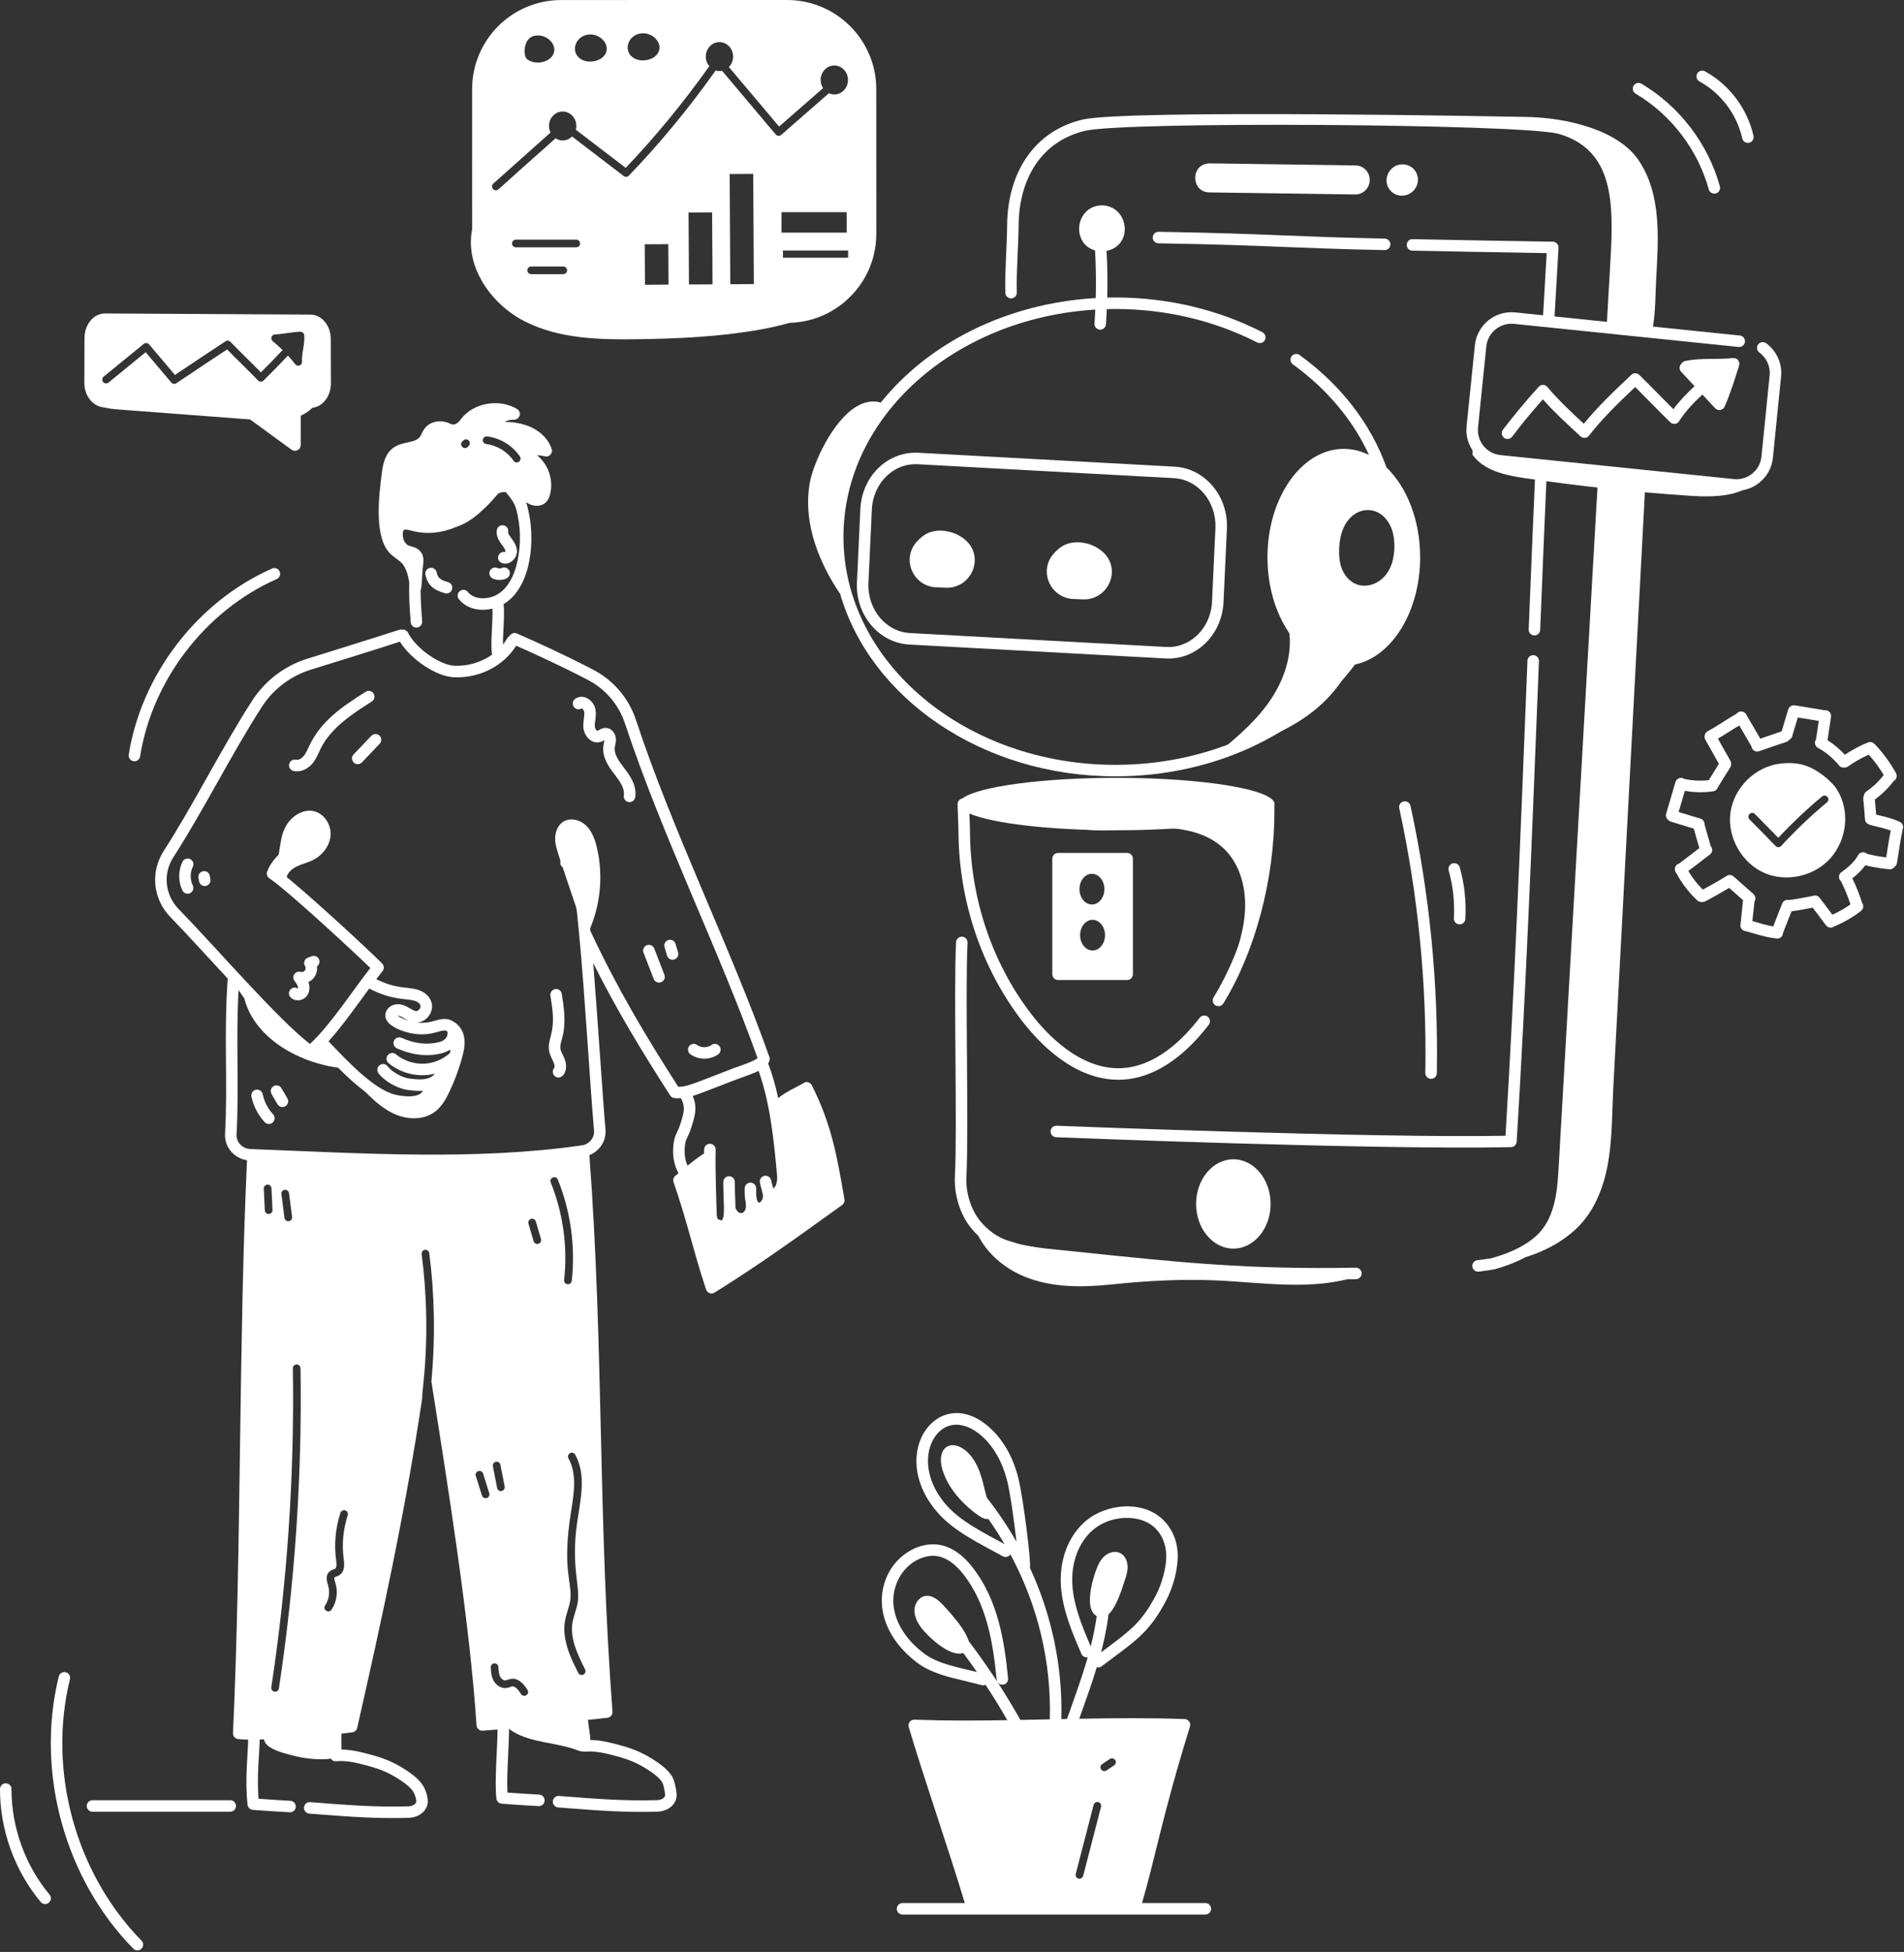 <svg width="444" height="455" viewBox="0 0 444 455" fill="none" xmlns="http://www.w3.org/2000/svg">
<rect x="0" y="0" width="444" height="455" fill="#333333" stroke="none"/>
<path d="M247.558 192.268C253.765 194.349 260.511 193.316 267.047 192.99C273.585 192.663 280.782 193.329 285.475 197.89C289.323 201.631 290.686 207.363 290.296 212.714C289.906 218.066 287.978 223.169 286.071 228.184C293.349 216.115 296.494 201.604 294.867 187.604C275.827 192.79 255.744 194.121 236.187 191.49" fill="white"/>
<path d="M300.707 147.874C301.263 153.731 298.94 159.567 295.505 164.234C292.071 168.9 287.582 172.581 283.143 176.209C290.216 174.015 297.39 171.776 303.636 167.676C309.883 163.575 315.196 157.308 316.604 149.747C308.512 150.499 301.965 141.289 297.341 134.315" fill="white"/>
<path d="M343.373 105.984C346.042 109.76 351.106 110.796 355.68 111.468C368.435 113.345 381.265 114.713 394.13 115.571C400.001 115.962 406.873 115.816 410.447 111.142C404.603 114.007 397.715 113.278 391.255 112.484C379.07 110.986 366.885 109.488 354.699 107.99C352.023 107.66 349.253 107.301 346.953 105.893C344.653 104.485 342.951 101.72 343.641 99.113" fill="white"/>
<path d="M283.467 298.457C294.625 298.941 306.135 300.971 316.734 297.449C301.213 298.25 285.549 296.988 270.129 295.284C261.789 294.363 253.471 293.235 245.187 291.894C241.444 291.288 237.707 290.638 233.982 289.929C230.321 289.233 227.055 287.066 226.533 283.01C227.372 289.532 232.567 294.901 238.625 297.459C245.275 300.266 252.548 300.102 259.58 299.372C267.504 298.551 275.503 298.112 283.467 298.457Z" fill="white"/>
<path d="M91.565 259.473C94.687 261.018 98.71 261.239 101.474 259.12C103.034 257.925 104.023 256.144 104.86 254.367C106.012 251.923 106.959 249.38 107.687 246.777C108.166 245.071 108.551 243.272 108.188 241.539C107.826 239.803 106.532 238.152 104.78 237.893C105.828 243.073 106.393 244.931 105.851 246.72C105.432 248.1 104.059 249.303 102.649 249.009C103.169 251.365 101.118 253.932 98.706 253.946C99.483 254.695 99.084 256.122 98.185 256.722C97.287 257.321 96.121 257.308 95.047 257.191C90.115 256.658 85.894 254.377 82.249 251.108C84.774 254.243 87.926 257.673 91.565 259.473Z" fill="white"/>
<path d="M136.447 217.689C129.571 197.287 129.459 197.44 129.463 195.457C129.467 193.972 130.04 192.408 131.276 191.586C132.916 190.497 135.255 191.07 136.675 192.435C138.095 193.799 138.771 195.756 139.215 197.674C140.583 203.618 140.125 209.967 137.916 215.653C137.195 217.509 136.272 219.423 136.555 221.395" fill="white"/>
<path d="M66.649 192.607C67.942 190.281 70.611 188.493 73.204 189.091C75.663 189.656 77.311 192.328 77.081 194.84C76.852 197.354 75.011 199.547 72.721 200.604C71.609 201.119 70.4 201.398 69.294 201.926C68.188 202.452 67.143 203.306 66.823 204.489C66.504 205.671 67.212 207.155 68.429 207.304C66.943 206.991 65.619 205.98 64.924 204.63C63.913 202.664 64.692 200.818 65.043 198.842C65.43 196.671 65.549 194.587 66.649 192.607Z" fill="white"/>
<path d="M56.668 231.215C58.171 241.221 69.115 247.882 79.84 249.001C79.567 245.937 76.209 243.544 73.222 244.284C72.752 244.401 72.284 244.583 71.801 244.549C71.021 244.496 70.4 243.906 69.851 243.35C64.544 237.988 59.238 232.625 53.933 227.262C55.03 230.045 56.657 232.618 58.7 234.804" fill="white"/>
<path d="M134.616 407.966C135.056 408.133 135.525 408.319 135.982 408.214C136.949 407.989 137.168 406.724 137.146 405.732C137.101 403.785 136.907 401.843 136.566 399.925C136.705 400.708 123.398 402.007 122.181 402.047C120.634 402.099 116.546 401.753 119.665 403.662C123.907 406.258 129.841 406.156 134.616 407.966Z" fill="white"/>
<path d="M75.925 410.07C76.747 410.04 77.705 409.885 78.095 409.161C78.374 408.644 78.298 408.509 78.164 402.436C73.124 403.523 68.148 403.381 63.095 404.002C61.567 404.19 61.027 405.444 62.231 406.694C63.544 408.058 66.496 408.731 68.269 409.202C70.76 409.865 73.349 410.166 75.925 410.07Z" fill="white"/>
<path d="M255.612 365.96C256.054 364.747 256.633 363.536 257.608 362.691C258.583 361.846 260.039 361.448 261.2 362.013C262.254 362.525 262.846 363.717 262.936 364.885C263.026 366.052 262.693 367.209 262.314 368.317C261.523 370.623 259.474 377.98 256.252 376.941C252.502 375.732 254.754 368.315 255.612 365.96Z" fill="white"/>
<path d="M219.689 342.332C219.147 340.438 219.276 337.922 221.066 337.1C222.238 336.563 223.64 337.032 224.696 337.771C227.626 339.823 228.777 343.559 229.58 347.045C230.433 350.753 232.973 357.033 227.166 352.524C223.856 349.952 220.86 346.413 219.689 342.332Z" fill="white"/>
<path d="M214.698 379.246C213.863 378.08 213.203 376.711 213.249 375.279C213.297 373.845 214.215 372.375 215.613 372.054C217.312 371.665 218.895 372.99 220.062 374.285C221.7 376.103 227.988 382.722 225.387 384.863C222.348 387.366 216.17 381.299 214.698 379.246Z" fill="white"/>
<path d="M110.244 52.861C108.062 61.641 114.271 70.79 122.333 74.896C130.394 79.002 139.82 79.211 148.866 79.073C158.229 78.931 167.618 78.505 176.842 76.898C183.461 75.745 190.211 73.865 195.343 69.529C200.474 65.194 203.57 57.864 201.253 51.559C199.024 59.401 194.74 67.312 187.346 70.746C182.1 73.181 176.071 73.016 170.292 72.803C160.416 72.44 150.541 72.077 140.666 71.713C133.709 71.457 126.226 71.015 120.782 66.677C114.138 61.38 112.634 52.056 111.605 43.621C110.095 48.381 110.555 53.733 112.852 58.167" fill="white"/>
<path d="M71.866 95.894C68.301 98.437 63.958 98.199 59.874 97.89C49.104 97.076 38.333 96.26 27.563 95.446C25.232 95.27 22.691 94.983 21.003 92.94C19.314 90.896 19.438 86.471 21.687 85.679C22.314 88.457 24.34 90.444 26.512 91.325C28.684 92.206 31.013 92.165 33.294 92.116C43.941 91.882 54.588 91.649 65.235 91.415C69.431 91.324 72.549 90.562 75.396 86.609C77.442 89.531 73.841 94.485 71.866 95.894Z" fill="white"/>
<path d="M316.188 295.497C316.179 295.497 316.171 295.497 316.164 295.497C290.885 295.944 275.664 294.346 250.438 291.705L248.115 291.462C247.622 291.41 247.066 291.356 246.481 291.3C245.056 291.163 243.441 291.007 242.24 290.824C239.378 290.386 237.871 290.133 234.942 289.156C232.533 288.352 230.307 286.759 228.508 284.546C226.439 282.004 225.173 277.944 225.354 274.442C225.653 268.687 225.57 257.671 225.492 247.018C225.413 236.403 225.331 225.428 225.626 219.752C225.664 219.012 225.096 218.381 224.356 218.343C223.617 218.319 222.986 218.872 222.947 219.612C222.649 225.368 222.731 236.384 222.81 247.037C222.888 257.652 222.97 268.627 222.675 274.303C222.458 278.485 223.931 283.17 226.427 286.239C228.549 288.847 231.2 290.736 234.094 291.701C237.225 292.745 238.902 293.028 241.835 293.475C243.109 293.669 244.764 293.829 246.224 293.97C246.8 294.025 247.348 294.078 247.835 294.13L250.158 294.372C272.65 296.727 287.22 298.253 308.014 298.253C310.637 298.253 313.362 298.229 316.211 298.179C316.951 298.167 317.542 297.555 317.529 296.815C317.515 296.083 316.917 295.497 316.188 295.497Z" fill="white"/>
<path d="M353.674 266.14C355.817 231.28 357.22 195.828 358.576 161.543L358.87 154.114C358.898 153.374 358.323 152.751 357.583 152.721C356.855 152.698 356.219 153.268 356.189 154.008L355.895 161.438C354.556 195.304 353.171 230.309 351.072 264.744C320.855 265.343 246.499 262.415 246.392 262.41C245.648 262.385 245.024 262.948 244.99 263.688C244.956 264.428 245.528 265.055 246.267 265.089C246.357 265.092 320.834 268.08 352.364 267.399C353.062 267.384 353.631 266.838 353.674 266.14Z" fill="white"/>
<path d="M270.147 54.036C269.416 54.036 268.818 54.623 268.806 55.355C268.794 56.097 269.384 56.706 270.125 56.719C283.742 56.936 291.66 57.253 299.318 57.56C305.85 57.822 312.605 58.093 322.859 58.301C322.868 58.301 322.877 58.301 322.887 58.301C323.614 58.301 324.213 57.719 324.227 56.988C324.242 56.248 323.654 55.635 322.913 55.619C312.686 55.412 305.945 55.142 299.425 54.88C291.751 54.573 283.817 54.255 270.168 54.036C270.16 54.036 270.154 54.036 270.147 54.036Z" fill="white"/>
<path d="M316.001 45.327C316.018 45.327 316.034 45.327 316.051 45.327C317.846 45.327 319.316 43.933 319.41 42.092C319.508 40.193 318.013 38.587 316.098 38.559L282.107 38.081C277.545 38.144 277.671 44.786 282.01 44.85L316.001 45.327Z" fill="white"/>
<path d="M329.545 44.513C331.819 42.24 330.407 38.33 327.009 38.301C323.809 38.358 322.087 42.281 324.375 44.574C325.784 45.981 328.103 45.956 329.545 44.513Z" fill="white"/>
<path d="M296.301 280.638C296.301 274.898 292.403 270.229 287.612 270.229C282.821 270.229 278.923 274.898 278.923 280.638C278.923 286.379 282.821 291.05 287.612 291.05C292.403 291.05 296.301 286.379 296.301 280.638Z" fill="white"/>
<path d="M333.696 251.476C333.704 251.476 333.712 251.476 333.72 251.476C334.45 251.476 335.048 250.891 335.06 250.158C335.43 229.247 333.363 208.279 328.917 187.839C328.759 187.115 328.044 186.653 327.322 186.813C326.598 186.97 326.139 187.684 326.297 188.408C330.697 208.647 332.745 229.406 332.378 250.112C332.366 250.852 332.956 251.463 333.696 251.476Z" fill="white"/>
<path d="M340.295 215.469C340.32 215.47 340.346 215.471 340.373 215.471C341.079 215.471 341.67 214.921 341.711 214.208C341.947 210.148 341.507 206.102 340.405 202.184C340.203 201.471 339.463 201.058 338.75 201.256C338.036 201.457 337.622 202.199 337.822 202.911C338.844 206.542 339.252 210.29 339.034 214.052C338.99 214.793 339.555 215.426 340.295 215.469Z" fill="white"/>
<path d="M382.777 19.515C382.143 19.137 381.318 19.347 380.94 19.984C380.562 20.622 380.772 21.444 381.409 21.823C389.688 26.736 395.909 34.876 398.476 44.156C398.641 44.749 399.18 45.138 399.767 45.138C400.657 45.138 401.297 44.291 401.061 43.439C398.311 33.5 391.647 24.779 382.777 19.515Z" fill="white"/>
<path d="M283.428 123.13L282.635 140.264C282.491 143.372 281.149 146.292 278.953 148.277C276.992 150.05 274.517 150.949 271.972 150.811L212.168 147.564C206.562 147.259 202.231 142.024 202.514 135.894L203.308 118.759C203.452 115.653 204.793 112.732 206.988 110.748C208.818 109.093 211.1 108.198 213.461 108.198C213.631 108.198 213.8 108.202 213.971 108.212L273.774 111.459C279.38 111.763 283.711 116.999 283.428 123.13ZM214.116 105.534C210.873 105.369 207.685 106.501 205.19 108.758C202.468 111.219 200.806 114.819 200.629 118.635L199.835 135.769C199.483 143.365 204.95 149.859 212.023 150.243L271.827 153.49C272.046 153.502 272.265 153.508 272.484 153.508C275.512 153.508 278.425 152.37 280.752 150.266C283.474 147.805 285.136 144.204 285.313 140.388L286.106 123.254C286.459 115.657 280.991 109.164 273.919 108.78L214.116 105.534Z" fill="white"/>
<path d="M225.527 126.252C223.115 123.773 218.294 122.625 215.232 124.944C214.63 125.401 214.072 125.935 213.573 126.53C212.043 128.357 211.7 130.861 212.679 133.066C213.686 135.341 215.846 136.814 218.314 136.909L220.606 137C220.688 137.004 220.77 137.004 220.852 137.004C223.381 137.004 225.669 135.527 226.726 133.188C227.799 130.82 227.367 128.192 225.613 126.344C225.605 126.335 225.535 126.261 225.527 126.252Z" fill="white"/>
<path d="M257.501 128.968C255.09 126.489 250.269 125.339 247.208 127.659C246.606 128.114 246.047 128.648 245.547 129.246C244.017 131.071 243.674 133.575 244.651 135.781C245.659 138.055 247.82 139.528 250.288 139.624L252.579 139.715C252.661 139.719 252.744 139.72 252.826 139.72C255.355 139.72 257.643 138.243 258.7 135.904C259.772 133.535 259.341 130.906 257.569 129.039C257.567 129.037 257.503 128.97 257.501 128.968Z" fill="white"/>
<path d="M260.388 181.315C242.74 181.315 227.998 183.379 224.402 186.126C223.769 186.241 223.292 186.797 223.301 187.463C223.309 187.983 223.325 188.487 223.347 188.975L223.406 190.521C223.454 191.743 223.502 192.958 223.513 194.223C223.66 210.089 228.876 225.564 238.199 237.801C242.198 243.049 250.364 251.688 260.772 251.688C261.061 251.688 261.351 251.681 261.642 251.668C270.583 251.254 277.581 244.483 281.877 238.875C282.328 238.288 282.217 237.447 281.629 236.996C281.038 236.545 280.198 236.656 279.748 237.245C275.798 242.4 269.429 248.623 261.518 248.989C251.906 249.411 244.123 241.152 240.333 236.175C231.358 224.397 226.337 209.489 226.195 194.199C226.184 192.907 226.135 191.665 226.086 190.415L226.056 189.639C231.407 191.923 244.76 193.538 260.388 193.538C275.804 193.538 289.002 191.967 294.492 189.732C294.374 204.976 290.101 220.916 282.994 232.502C282.606 233.133 282.804 233.959 283.435 234.346C283.654 234.48 283.897 234.544 284.136 234.544C284.586 234.544 285.026 234.317 285.28 233.904C292.735 221.751 297.186 204.995 297.186 189.082C297.186 188.613 297.179 188.146 297.173 187.683V187.655C297.19 187.579 297.22 187.503 297.22 187.426C297.22 184.058 280.73 181.315 260.388 181.315Z" fill="white"/>
<path d="M312.276 127.994C312.356 125.723 312.803 123.872 313.643 122.352C314.832 120.215 316.8 118.919 318.918 118.892H318.981C320.635 118.892 322.155 119.67 323.282 121.073C323.513 121.35 323.729 121.664 323.916 121.995C324.793 123.488 325.204 125.365 325.159 127.591C325.105 130.282 324.407 132.465 323.102 134.073C322.897 134.332 322.665 134.574 322.423 134.788C321.216 135.906 319.67 136.532 318.167 136.532C317.585 136.532 317.014 136.434 316.468 136.246C314.939 135.701 313.661 134.405 312.955 132.688C312.427 131.383 312.213 129.89 312.276 127.994ZM255.518 69.478C234.57 70.685 216.434 80.081 205.386 93.842C203.564 93.31 201.671 93.608 199.75 94.749C194.059 98.13 189.626 108.104 188.845 112.501C187.061 122.548 191.617 132.02 195.755 138.2C195.757 138.204 195.76 138.206 195.762 138.209C195.8 138.266 195.848 138.311 195.893 138.36C202.937 162.779 229.034 180.968 260.079 180.968C282.95 180.968 303.809 171.231 315.985 154.896C324.569 153.1 331.167 142.576 331.167 129.898C331.167 121.199 328.055 113.518 323.325 108.968C319.678 98.775 312.678 89.727 303.067 82.763C302.468 82.325 301.627 82.458 301.197 83.057C300.76 83.666 300.894 84.497 301.492 84.935C309.45 90.693 315.512 97.927 319.24 106.054C317.398 105.132 315.423 104.632 313.366 104.632C303.549 104.632 295.565 115.968 295.565 129.898C295.565 143.372 303.031 154.422 312.401 155.129C300.572 169.676 281.233 178.286 260.079 178.286C225.13 178.286 196.69 154.449 196.69 125.15C196.69 97.25 222.413 74.168 255.406 72.172C255.352 73.25 255.306 74.329 255.226 75.404C255.171 76.142 255.725 76.786 256.464 76.842C256.498 76.844 256.531 76.845 256.565 76.845C257.26 76.845 257.848 76.308 257.901 75.603C257.989 74.427 258.042 73.245 258.098 72.064C258.758 72.048 259.413 72.024 260.079 72.024C271.792 72.024 283.227 74.725 293.16 79.83C293.813 80.169 294.626 79.91 294.966 79.249C295.297 78.587 295.038 77.782 294.385 77.443C284.076 72.141 272.211 69.342 260.079 69.342C259.446 69.342 258.819 69.35 258.202 69.364C258.3 65.736 258.245 62.102 258.048 58.482C261.155 57.897 262.856 55.075 262.122 52.036C261.185 48.154 257.007 46.817 254.002 48.733C253.916 48.788 253.838 48.851 253.769 48.921C250.536 51.358 250.927 57.12 255.355 58.371C255.563 62.065 255.623 65.777 255.518 69.478Z" fill="white"/>
<path d="M364.016 262.555L364.013 262.606C364.012 262.61 364.012 262.613 364.011 262.617C364.012 262.602 364.013 262.581 364.016 262.555ZM404.05 114.341C404.35 114.371 404.649 114.387 404.945 114.387C406.903 114.387 408.786 113.719 410.326 112.463C412.1 111.017 413.203 108.966 413.43 106.688L415.335 87.773C415.636 84.766 414.303 81.789 411.857 80.007C411.258 79.569 410.417 79.702 409.983 80.3C409.546 80.899 409.678 81.737 410.276 82.174C411.957 83.399 412.873 85.442 412.667 87.505L410.761 106.421C410.605 107.985 409.848 109.392 408.631 110.385C407.414 111.377 405.885 111.832 404.326 111.673C401.826 111.416 414.163 112.683 374.155 108.573C336.719 104.728 355.262 106.632 349.9 106.082C346.679 105.749 344.331 102.858 344.664 99.64L346.603 80.733C346.938 77.516 349.834 75.178 353.047 75.49L405.435 80.879C406.16 80.949 406.831 80.42 406.907 79.682C406.983 78.945 406.447 78.287 405.71 78.211L385.458 76.128C386.065 72.525 386.014 68.792 386.206 65.144C386.708 55.701 387.535 45.465 382.153 37.406C377.525 30.47 365.683 27.287 355.077 27.243C354.987 27.237 262.516 25.422 252.344 27.897C240.619 30.749 234.958 40.857 234.858 52.451C234.816 57.444 234.293 63.153 234.436 68.257C234.456 68.997 235.092 69.594 235.813 69.559C236.555 69.54 237.137 68.922 237.116 68.181C236.979 63.223 237.497 57.51 237.54 52.474C237.632 41.93 242.598 33.029 252.978 30.503C262.223 28.254 354.11 28.857 363.371 31.172C376.3 34.86 376.317 47.184 375.557 60.518L375.383 63.559C375.167 67.383 374.948 71.201 374.727 75.023L362.51 73.767C362.801 68.508 363.102 63.253 363.423 57.995C363.427 57.926 363.421 57.86 363.415 57.794C363.417 57.765 363.425 57.736 363.425 57.705C363.438 56.964 362.846 56.355 362.106 56.342C350.717 56.158 340.021 55.965 329.408 55.751C328.672 55.709 328.054 56.324 328.04 57.065C328.025 57.806 328.613 58.418 329.354 58.433C339.538 58.637 349.804 58.823 360.679 59.002C360.386 63.833 360.107 68.661 359.838 73.493L353.32 72.823C348.622 72.349 344.421 75.77 343.936 80.459L341.995 99.365C341.51 104.053 344.932 108.263 349.625 108.75L358.039 109.614C357.545 120.605 357.048 132.437 356.481 146.721C356.453 147.462 357.028 148.085 357.769 148.114C357.787 148.115 357.804 148.115 357.822 148.115C358.538 148.115 359.133 147.55 359.162 146.828C359.725 132.617 360.22 120.831 360.71 109.889L372.667 111.117C370.966 140.986 369.257 170.855 367.548 200.725L364.016 262.531C364.008 262.593 364.004 262.656 364.004 262.718L363.484 271.86C363.3 275.154 363.067 278.351 362.227 281.256C362.227 281.256 362.227 281.257 362.227 281.258C361.978 281.921 361.473 284.182 359.673 286.519C356.964 290.036 351.989 292.144 347.709 293.318C347.229 293.387 344.499 293.758 344.498 293.758C343.765 293.857 343.25 294.533 343.35 295.267C343.451 296.009 344.14 296.518 344.859 296.416C346.936 296.134 347.863 296.009 348.332 295.897L348.341 295.925C350.806 295.257 353.448 294.286 355.747 293.052C362.223 291.037 367.936 287.351 371.124 281.975C376.305 273.255 375.693 263.269 376.221 253.347C378.721 206.322 381.209 159.289 383.708 112.25L404.05 114.341Z" fill="white"/>
<path d="M407.881 33.279C408.604 33.119 409.06 32.402 408.9 31.679C407.498 25.358 403.269 19.732 397.589 16.628C396.939 16.272 396.123 16.512 395.768 17.162C395.413 17.812 395.652 18.626 396.301 18.982C401.313 21.72 405.044 26.683 406.281 32.26C406.438 32.968 407.138 33.438 407.881 33.279Z" fill="white"/>
<path d="M390.219 95.381C387.568 92.744 384.97 90.039 382.266 87.392C381.753 86.89 380.932 86.88 380.408 87.374C376.23 91.306 372.483 94.912 369.327 98.768C366.351 96.026 363.334 93.192 360.837 90.201C360.589 89.903 360.224 89.728 359.836 89.719C359.491 89.703 359.077 89.871 358.816 90.158C355.905 93.36 353.1 96.728 350.478 100.167C349.804 101.052 350.444 102.321 351.544 102.321C352.853 102.321 352.322 101.473 359.787 93.09C362.482 96.131 365.584 98.969 368.571 101.717C369.14 102.237 370.05 102.182 370.538 101.552C373.529 97.703 377.188 94.106 381.307 90.214C382.526 91.421 383.728 92.641 384.931 93.86C386.437 95.389 387.945 96.918 389.483 98.424C389.775 98.71 390.177 98.845 390.584 98.798C392.001 98.626 391.026 97.519 396.989 91.972L399.964 95.156C400.276 95.489 400.733 95.638 401.168 95.562C401.612 95.487 401.989 95.194 402.17 94.782C403.543 91.672 404.7 87.928 405.545 85.195C405.832 84.273 405.075 83.362 404.118 83.466C400.581 83.854 396.782 83.38 393.056 84.124C392.762 84.184 392.38 84.346 392.093 84.774C391.93 84.928 391.804 85.121 391.734 85.342C391.585 85.806 391.7 86.312 392.031 86.668L395.157 90.012C393.504 91.551 391.668 93.416 390.219 95.381Z" fill="white"/>
<path d="M254.777 221.563C253.172 221.563 251.872 219.962 251.872 217.987C251.872 216.012 253.172 214.41 254.777 214.41C256.382 214.41 257.683 216.012 257.683 217.987C257.683 219.962 256.382 221.563 254.777 221.563ZM254.629 203.681C256.234 203.681 257.535 205.283 257.535 207.258C257.535 209.233 256.234 210.834 254.629 210.834C253.024 210.834 251.723 209.233 251.723 207.258C251.723 205.283 253.024 203.681 254.629 203.681ZM246.73 198.821C245.989 198.821 245.389 199.422 245.389 200.162V227.1C245.389 227.84 245.989 228.441 246.73 228.441H262.843C263.583 228.441 264.184 227.84 264.184 227.1V200.162C264.184 199.422 263.583 198.821 262.843 198.821H246.73Z" fill="white"/>
<path d="M103.787 138.288C103.903 138.32 104.02 138.335 104.137 138.335C104.728 138.335 105.269 137.942 105.43 137.343C105.623 136.628 105.201 135.892 104.485 135.699C102.505 135.165 102.067 134.565 101.831 133.424C101.681 132.698 100.975 132.228 100.247 132.381C99.521 132.531 99.055 133.24 99.205 133.965C99.682 136.287 101.01 137.539 103.787 138.288Z" fill="white"/>
<path d="M117.395 122.446C116.671 122.328 115.975 122.826 115.858 123.558C115.643 124.9 116.319 126.026 117.009 126.954L117.067 127.03C117.456 127.55 117.859 128.089 117.868 128.494C117.865 128.543 117.817 128.625 117.768 128.676C117.105 128.533 116.436 128.908 116.217 129.562C115.925 130.432 116.52 131.383 117.811 131.383C119.315 131.383 120.583 129.951 120.55 128.441C120.504 126.292 118.359 124.902 118.507 123.982C118.624 123.25 118.126 122.562 117.395 122.446Z" fill="white"/>
<path d="M114.252 133.047C113.93 133.715 114.212 134.517 114.879 134.837C115.88 135.319 117.135 135.316 118.152 134.809C118.815 134.479 119.085 133.674 118.755 133.01C118.424 132.348 117.619 132.08 116.956 132.408C116.68 132.544 116.312 132.549 116.042 132.42C115.373 132.098 114.572 132.38 114.252 133.047Z" fill="white"/>
<path d="M173.083 251.13C174.51 250.638 175.821 250.154 176.894 249.61C179.511 256.868 180.454 265.425 181.231 274.302C181.284 274.919 181.075 276.075 180.837 276.447C180.7 276.668 180.506 276.898 180.323 277.079C180.143 276.378 179.942 275.694 179.837 275.151C179.697 274.423 178.989 273.949 178.266 274.089C177.539 274.229 177.064 274.932 177.204 275.66C177.291 276.112 177.442 276.681 177.593 277.247C177.705 277.666 177.812 278.072 177.89 278.425C177.89 278.478 177.886 278.531 177.893 278.585C177.99 279.329 177.673 279.807 177.476 280.026C177.267 280.258 177.057 280.354 176.958 280.373C176.266 279.88 176.317 278.041 176.339 277.043C176.356 276.302 175.769 275.688 175.029 275.67C174.29 275.651 173.675 276.241 173.657 276.981C173.629 278.218 173.652 277.979 173.693 278.822C173.717 279.374 173.797 279.85 173.909 280.27C173.899 280.377 173.898 280.485 173.915 280.596C174.098 281.798 173.634 282.527 173.092 282.717C172.599 282.888 172.087 282.61 171.721 281.973C171.662 281.868 171.586 281.779 171.504 281.697C171.504 280.112 171.339 277.826 171.348 275.516C171.35 274.775 170.752 274.172 170.012 274.169C169.307 274.172 168.668 274.765 168.665 275.505C168.65 279.637 169.199 283.8 168.309 284.452C168.016 284.482 167.682 284.355 167.38 284.12C167.256 283.901 167.162 283.62 167.15 283.282C167.048 280.409 166.778 272.964 166.881 267.984C166.896 267.237 166.296 266.616 165.539 266.616C164.811 266.616 164.213 267.198 164.199 267.93C164.192 268.237 164.19 268.553 164.186 268.866C162.546 269.961 161.532 270.732 160.334 271.716C159.867 270.692 159.624 269.52 159.643 268.311C159.677 266.267 160.02 265.644 160.385 264.891C160.934 263.757 160.921 263.632 160.978 263.487C161.985 260.501 162.746 258.219 161.533 255.475C163.349 254.938 170.963 251.862 173.083 251.13ZM95.326 237.954C94.162 237.595 93.184 237.117 92.743 236.768C93.418 236.707 94.251 237.47 95.326 237.954ZM86.104 230.429C91.612 233.295 94.908 232.677 96.747 233.311C98.943 234.068 97.904 235.66 97.038 235.687C96.144 235.625 94.949 234.361 93.324 234.119C91.981 233.919 90.704 234.506 90.14 235.58C89.802 236.224 89.773 236.942 90.059 237.603C90.782 239.268 93.447 240.224 94.967 240.644C97.132 241.25 99.392 241.265 101.494 240.688L102.007 240.544C102.851 240.304 103.723 240.054 104.168 240.329C104.46 240.509 104.42 241.116 104.212 241.595C103.957 242.181 103.268 242.693 102.457 242.9C99.628 243.622 96.746 243.3 93.65 241.917C92.973 241.618 92.18 241.919 91.878 242.595C91.577 243.272 91.88 244.065 92.556 244.367C94.918 245.42 97.251 245.949 99.531 245.949C101.243 245.949 103.488 245.649 104.909 244.703C104.99 244.805 105.028 244.932 105.015 245.081C104.997 245.296 104.884 245.511 104.711 245.655C103.161 246.962 101.215 247.768 99.227 247.926C96.751 248.122 94.237 247.332 92.323 245.756C91.752 245.287 90.906 245.368 90.436 245.941C89.966 246.512 90.047 247.357 90.619 247.828C93.481 250.184 97.495 251.251 101.409 250.273C100.125 251.962 97.489 251.666 95.385 251.397C93.762 251.191 91.343 249.816 90.409 248.571C89.965 247.978 89.123 247.859 88.531 248.302C87.939 248.746 87.818 249.587 88.262 250.179C89.639 252.017 92.683 253.758 95.046 254.059C96.287 254.216 97.38 254.347 98.61 254.262C97.743 256.036 93.992 255.633 92.059 255.143C87.009 253.86 80.659 246.965 76.61 242.734C79.932 239.035 83.157 234.435 86.104 230.429ZM158.171 253.336C150.26 241.001 144.036 230.537 137.68 217.019C137.028 210.155 136.306 204.335 135.485 200.766C136.225 200.708 136.976 200.841 137.595 201.217C138.226 201.597 139.052 201.399 139.437 200.765C139.82 200.131 139.618 199.307 138.985 198.923C136.435 197.378 132.916 197.937 130.969 200.193C130.22 201.06 130.843 202.41 131.983 202.41C132.36 202.41 132.734 202.253 132.998 201.946C133.747 205.463 134.413 210.956 135.023 217.396C135.024 217.436 135.03 217.475 135.034 217.514C136.442 232.441 137.479 251.436 138.524 263.532C138.668 265.217 137.418 266.732 135.675 266.984C110.639 270.593 83.761 268.809 58.394 267.837C56.476 267.763 55.074 266.209 55.164 264.473C55.775 252.567 54.977 242.993 55.621 230.816C61.776 237.393 67.798 243.537 71.611 246.171C71.842 246.33 72.108 246.409 72.374 246.409C72.685 246.409 72.995 246.301 73.245 246.087C73.751 245.655 74.257 245.182 74.763 244.684C79.285 249.405 85.668 256.287 91.4 257.744C94.072 258.42 97.747 258.647 99.873 256.893C100.584 256.307 101.393 255.269 101.499 253.553C103.234 252.744 104.477 250.971 104.762 248.893C106.264 248.003 107.546 247.038 107.688 245.301C107.759 244.431 107.494 243.594 106.937 242.942L105.954 243.782C107.494 241.995 107.479 239.22 105.573 238.043C104.056 237.115 102.478 237.62 100.792 238.1C99.671 238.408 98.456 238.497 97.256 238.363C98.269 238.304 99.246 237.779 99.928 236.905C101.627 234.732 100.644 231.818 97.62 230.774C95.197 229.941 92.683 230.68 87.739 228.243C88.237 227.591 88.728 226.959 89.201 226.377C89.635 225.844 89.595 225.068 89.11 224.582C85.458 220.93 70.56 207.166 65.246 203.179C65.954 201.922 67.172 200.692 69.696 198.589C69.883 198.885 70.066 199.183 70.226 199.492C70.466 199.951 70.933 200.214 71.417 200.214C71.626 200.214 71.838 200.165 72.036 200.063C72.693 199.721 72.948 198.911 72.607 198.254C71.636 196.388 70.259 194.701 68.626 193.375C68.052 192.906 67.205 192.995 66.74 193.57C66.273 194.145 66.36 194.989 66.936 195.457C67.324 195.771 67.689 196.117 68.038 196.478C64.485 199.435 63.134 201.008 62.308 203.14C62.079 203.731 62.294 204.401 62.825 204.747C66.529 207.167 81.417 220.845 86.358 225.639C82.193 230.948 77.118 238.848 72.287 243.347C64.906 237.721 50.222 220.687 41.653 211.897C38.462 208.62 37.95 203.667 40.41 199.853C47.451 188.932 54.06 175.612 61.062 164.768C63.715 160.663 67.732 157.597 72.376 156.135C79.195 153.992 87.161 151.578 93.249 149.573C95.872 153.751 101.687 157.66 105.796 157.864C106.072 157.877 106.349 157.883 106.623 157.883C112.256 157.883 117.531 155.06 120.367 150.517C124.714 152.427 130.875 155.25 137.068 158.477C141.207 160.633 144.288 164.246 145.745 168.65C154.432 194.913 167.744 221.618 176.661 246.651C175.607 247.516 172.105 248.604 171.147 248.972L163.399 251.961C159.123 253.634 158.618 253.246 158.171 253.336ZM131.758 377.806C132.049 376.164 132.793 374.491 132.989 372.97C133.519 368.896 130.978 366.009 133.153 352.46C133.854 348.099 134.578 343.591 132.567 339.951C132.328 339.519 132.485 338.974 132.918 338.737C133.35 338.496 133.893 338.655 134.132 339.086C136.828 343.962 135.323 349.677 134.556 355.103C133.181 364.871 135.226 369.647 134.762 373.2C134.53 375.003 133.807 376.495 133.518 378.118C132.883 381.699 134.465 385.229 136.439 389.144C136.661 389.585 136.484 390.123 136.043 390.344C135.604 390.566 135.066 390.391 134.843 389.949C133.207 386.706 130.968 382.265 131.758 377.806ZM128.425 275.631C128.241 275.173 128.463 274.653 128.92 274.468C129.379 274.285 129.899 274.505 130.084 274.962C133.088 282.415 134.211 290.575 133.329 298.559C133.278 299.016 132.89 299.355 132.44 299.355C132.408 299.355 132.375 299.354 132.342 299.35C131.85 299.295 131.497 298.854 131.551 298.363C132.4 290.671 131.319 282.811 128.425 275.631ZM125.294 289.968C124.908 289.968 124.551 289.714 124.437 289.326L123.232 285.23C123.092 284.756 123.363 284.259 123.837 284.12C124.314 283.978 124.808 284.253 124.947 284.725L126.151 288.82C126.322 289.394 125.889 289.968 125.294 289.968ZM122.262 395.3C121.964 395.3 121.671 395.151 121.502 394.879C120.704 393.601 120.009 393.022 119.411 393.111C119.161 393.147 118.614 393.405 118.115 393.471C116.73 393.655 115.576 392.69 115.051 391.655C114.554 390.674 114.493 389.613 114.439 388.676C114.409 388.182 114.786 387.76 115.279 387.731C115.803 387.717 116.194 388.079 116.224 388.571C116.27 389.372 116.318 390.199 116.646 390.848C116.88 391.308 117.396 391.772 117.881 391.699C118.608 391.602 120.596 390.047 123.019 393.933C123.392 394.531 122.958 395.3 122.262 395.3ZM113.247 349.239C112.867 349.239 112.515 348.995 112.394 348.614L110.949 344.036C110.799 343.565 111.06 343.063 111.532 342.915C112.001 342.763 112.505 343.027 112.654 343.498L114.099 348.075C114.283 348.652 113.85 349.239 113.247 349.239ZM81.089 353.204C80.013 356.483 79.688 360.024 80.154 363.442C80.415 365.374 80.24 366.904 78.375 367.521C77.912 367.677 77.786 367.59 78.253 369.166C78.852 371.205 78.494 373.47 77.293 375.226C77.119 375.479 76.84 375.616 76.554 375.616C75.85 375.616 75.406 374.818 75.817 374.217C76.705 372.92 76.98 371.177 76.537 369.67C76.172 368.433 75.84 367.159 76.887 366.287C77.359 365.895 77.907 365.831 78.135 365.698C78.567 365.448 78.483 364.428 78.381 363.682C77.881 359.998 78.23 356.181 79.389 352.647C79.544 352.178 80.05 351.921 80.518 352.076C80.988 352.231 81.243 352.736 81.089 353.204ZM65.034 393.581C64.967 394.023 64.586 394.341 64.151 394.341C63.603 394.341 63.184 393.853 63.267 393.313C66.995 368.784 68.686 343.769 68.29 318.963C68.283 318.471 68.677 318.063 69.171 318.056C69.176 318.056 69.18 318.056 69.184 318.056C69.672 318.056 70.072 318.446 70.079 318.936C70.476 343.841 68.778 368.954 65.034 393.581ZM61.756 282.128L61.515 277.07C61.492 276.576 61.873 276.157 62.365 276.134C62.843 276.108 63.278 276.49 63.301 276.984L63.542 282.044C63.564 282.538 63.184 282.956 62.691 282.979C62.225 283.008 61.78 282.641 61.756 282.128ZM66.389 277.345C66.868 277.28 67.327 277.626 67.391 278.116L68.113 283.656C68.178 284.146 67.833 284.595 67.344 284.659C66.856 284.723 66.406 284.38 66.341 283.889L65.618 278.346C65.554 277.857 65.9 277.408 66.389 277.345ZM117.68 346.5C117.774 346.984 117.457 347.454 116.973 347.548C116.493 347.642 116.02 347.33 115.925 346.84L114.941 341.784C114.848 341.3 115.164 340.83 115.649 340.737C116.134 340.645 116.603 340.958 116.697 341.444L117.68 346.5ZM107.796 102.917L108.037 102.675C108.386 102.326 108.952 102.326 109.302 102.675C109.65 103.025 109.65 103.591 109.302 103.939C109.153 104.055 108.935 104.443 108.428 104.443C108.199 104.443 107.97 104.355 107.796 104.181C107.446 103.831 107.446 103.265 107.796 102.917ZM113.593 101.728C116.652 102.105 119.509 103.854 121.239 106.403C121.644 107.002 121.208 107.8 120.5 107.8C120.214 107.8 119.931 107.662 119.759 107.407C118.316 105.277 115.929 103.818 113.375 103.502C112.884 103.442 112.536 102.996 112.597 102.506C112.657 102.016 113.116 101.658 113.593 101.728ZM189.312 252.973C188.956 252.26 188.059 252.014 187.386 252.447C186.07 253.296 183.247 254.462 181.48 255.978C180.867 253.158 180.108 250.443 179.126 247.877C179.431 247.417 179.601 246.918 179.417 246.397C170.397 220.892 157.026 194.213 148.291 167.808C146.614 162.736 143.068 158.579 138.308 156.099C131.604 152.606 124.943 149.584 120.537 147.664C119.898 147.387 119.167 147.648 118.835 148.243C118.625 148.358 118.441 148.525 118.313 148.748C118.01 149.273 117.661 149.774 117.277 150.247C117.288 147.373 117.729 143.006 117.427 140.828C124.019 136.898 125.007 125.512 122.956 117.949C122.872 117.641 122.77 117.35 122.659 117.066C123.092 117.347 123.547 117.596 124.088 117.755C125.096 118.053 126.159 117.914 126.927 117.385C127.817 116.774 128.128 115.834 128.286 115.181C129.043 112.019 128.077 108.494 125.234 106.097C125.838 106.122 126.436 106.213 127.005 106.374C127.481 106.504 127.987 106.37 128.331 106.017C128.673 105.664 128.795 105.153 128.649 104.682C127.856 102.147 125.549 100.041 122.473 99.051C121.022 98.584 119.442 98.346 117.638 98.333C118.321 97.995 119.095 97.811 119.852 97.828C120.444 97.847 121.008 97.448 121.178 96.859C121.347 96.272 121.097 95.644 120.57 95.333C116.112 92.703 110.155 94.107 107.504 97.684C106.357 99.232 105.596 99.048 104.914 98.73C103.85 98.231 102.664 98.087 101.569 98.322C99.436 98.789 98.796 100.106 98.231 101.269L98.133 101.47C97.744 102.263 96.937 102.641 96.329 102.819C95.935 102.934 95.528 103.021 95.123 103.109C94.032 103.344 92.796 103.611 91.737 104.374C89.754 105.8 89.299 108.195 89.028 110.328C88.387 115.384 87.112 125.31 91.037 129.091C91.929 129.948 93.357 130.771 93.973 131.583C94.698 132.539 95.202 134.206 95.432 135.72C95.344 138.46 95.445 140.904 95.772 145.051C95.828 145.77 96.45 146.338 97.213 146.283C97.951 146.225 98.503 145.58 98.445 144.841C98.199 141.693 98.085 139.555 98.087 137.499C98.158 137.364 98.209 137.218 98.23 137.059C98.34 136.236 98.398 135.25 98.456 134.294C98.508 133.388 98.564 132.451 98.661 131.725C98.785 130.796 98.831 129.701 98.268 128.876C97.679 127.941 96.842 127.627 95.781 127.316C95.168 127.137 95.257 127.144 95.041 127.049C94.793 126.838 94.573 126.605 94.382 126.331C94.006 125.788 93.769 124.565 94.028 123.804C94.068 123.684 94.14 123.537 94.212 123.515C94.717 123.353 95.535 123.601 96.173 123.765C99.554 124.61 102.999 124.265 106.335 122.849C106.467 122.803 106.602 122.765 106.732 122.715C109.49 121.67 111.259 120.119 113.217 118.264C114.115 117.41 115.335 116.06 116.09 115.14C116.497 114.846 117.045 114.642 117.949 114.708C119.034 116.016 119.963 117.17 120.368 118.653C121.439 122.603 121.538 126.823 120.655 130.856C119.892 134.366 118.455 136.876 116.384 138.316C114.248 139.804 110.684 139.983 109.115 138C108.654 137.421 107.812 137.32 107.23 137.782C106.65 138.241 106.551 139.085 107.012 139.666C108.857 141.996 112.016 142.555 114.831 141.875C114.975 144.809 114.316 150.185 114.734 152.547C114.738 152.565 114.747 152.579 114.752 152.596C112.261 154.361 109.108 155.331 105.927 155.185C102.779 155.029 97.184 151.447 95.142 147.489C94.861 146.943 94.259 146.68 93.688 146.794C93.08 146.672 94.389 146.491 78.847 151.31C76.389 152.072 73.929 152.835 71.571 153.577C66.332 155.226 61.8 158.684 58.81 163.313C51.754 174.237 45.154 187.542 38.155 198.4C35.014 203.271 35.663 209.59 39.732 213.769C43.402 217.535 48.038 222.645 53.123 228.132C53.098 228.217 53.083 228.309 53.076 228.402C52.172 241.954 53.142 251.537 52.485 264.335C52.329 267.387 54.577 269.999 57.601 270.449C55.64 312.568 56.301 361.963 54.33 403.97C54.297 404.677 54.819 405.289 55.523 405.367C56.376 405.46 57.138 405.497 57.87 405.514C57.817 408.861 57.079 414.844 57.73 420.69C57.802 421.328 58.316 421.827 58.957 421.878C63.123 422.208 67.789 422.445 67.639 422.445C68.332 422.445 68.921 421.91 68.974 421.206C69.031 420.467 68.476 419.823 67.738 419.767C67.023 419.715 63.83 419.558 60.291 419.291C59.862 413.983 60.492 409.082 60.553 405.48C66.788 405.205 68.349 405.502 76.921 404.468C76.913 405.958 76.992 407.67 76.924 409.149C76.906 409.537 77.058 409.914 77.339 410.182C77.621 410.45 78.007 410.585 78.392 410.545C80.883 410.306 83.567 410.981 86.327 411.757C88.826 412.457 90.684 413.267 92.738 414.55C95.13 416.046 96.057 417.1 96.412 417.72C96.761 418.329 96.985 419.01 97.078 419.744C97.181 420.57 96.085 421.03 95.234 421.056C87.138 421.292 80.394 420.698 72.33 420.078C71.601 420.017 70.948 420.577 70.892 421.315C70.837 422.054 71.39 422.697 72.129 422.753L74.758 422.954C81.913 423.506 87.99 423.954 95.314 423.736C96.769 423.692 98.077 423.114 98.905 422.147C99.567 421.376 99.863 420.405 99.739 419.412C99.602 418.322 99.266 417.304 98.739 416.385C97.987 415.078 96.49 413.733 94.16 412.275C91.874 410.847 89.814 409.949 87.052 409.175C84.548 408.472 82.089 407.843 79.633 407.815C79.643 406.65 79.586 405.393 79.607 404.133C80.426 404.027 81.213 403.924 82.16 403.8C82.717 403.728 83.17 403.316 83.295 402.767C89.083 377.3 94.575 352.047 98.484 325.719C98.213 324.816 100.824 311.784 98.329 292.326C98.266 291.836 98.612 291.389 99.102 291.326C99.601 291.268 100.039 291.611 100.103 292.099C101.375 302.025 101.535 312.077 100.598 322.035C104.431 346.368 109.517 377.893 111.126 402.172C111.151 402.527 111.314 402.858 111.582 403.093C111.852 403.327 112.201 403.449 112.557 403.42C113.726 403.34 114.88 403.25 116.028 403.156C115.987 407.66 115.303 415.192 115.754 419.249C115.826 419.888 116.341 420.387 116.981 420.437C120.671 420.73 125.574 421.005 125.662 421.005C126.359 421.005 126.946 420.467 126.998 419.763C127.053 419.024 126.498 418.381 125.76 418.326C124.505 418.236 122.397 418.158 118.333 417.852C118.113 413.74 118.697 406.995 118.713 402.923C124.208 402.42 129.3 401.812 134.459 401.211C134.596 403.591 135.073 404.169 134.948 406.92C134.911 407.73 135.606 408.396 136.416 408.315C138.906 408.078 141.592 408.752 144.351 409.528C146.851 410.227 148.709 411.037 150.763 412.32C153.153 413.816 154.08 414.871 154.436 415.49C154.68 415.917 154.941 417.02 155.101 418.304C155.204 419.13 154.109 419.589 153.259 419.615C145.171 419.852 138.426 419.259 130.353 418.637C129.628 418.576 128.971 419.135 128.916 419.875C128.86 420.613 129.415 421.256 130.153 421.312L132.782 421.514C139.937 422.065 146.013 422.514 153.337 422.296C155.891 422.219 158.069 420.424 157.763 417.972C157.613 416.764 157.318 415.122 156.763 414.155C156.012 412.848 154.514 411.503 152.184 410.045C149.898 408.617 147.837 407.719 145.075 406.945C142.571 406.241 140.111 405.613 137.655 405.585C137.643 404.159 137.176 402.265 137.131 400.902C138.679 400.727 140.181 400.563 141.626 400.418C142.35 400.345 142.885 399.708 142.829 398.982C139.42 354.006 140.813 314.373 137.442 269.263C139.839 268.313 141.421 265.924 141.195 263.302C140.491 255.145 139.267 235.908 138.336 224.502C143.825 235.433 149.423 244.683 156.282 255.358C156.5 255.698 156.859 255.921 157.26 255.965C157.953 256.044 158.402 256.016 158.782 255.992C159.95 258.066 159.463 259.587 158.437 262.63C158.379 262.777 158.419 262.798 157.971 263.721C157.406 264.888 157.002 265.834 156.961 268.266C156.931 270.127 157.375 271.941 158.218 273.474C157.986 273.668 157.743 273.87 157.48 274.087C157.049 274.444 156.884 275.032 157.068 275.56C160.334 284.971 161.603 291.423 164.657 300.59C164.786 300.98 165.088 301.289 165.475 301.428C165.859 301.566 166.289 301.522 166.639 301.304C177.443 294.564 185.862 288.445 196.376 280.889C196.791 280.59 197 280.082 196.916 279.578C195.115 268.899 193.784 261.902 189.312 252.973Z" fill="white"/>
<path d="M53.691 419.632H21.572C20.831 419.632 20.23 420.233 20.23 420.973C20.23 421.714 20.831 422.314 21.572 422.314H53.691C54.431 422.314 55.032 421.714 55.032 420.973C55.032 420.233 54.431 419.632 53.691 419.632Z" fill="white"/>
<path d="M143.365 174.204C143.388 174.034 143.425 173.864 143.46 173.696C143.548 173.272 143.648 172.793 143.623 172.246C143.569 171.104 142.818 169.864 141.491 169.698C140.416 169.563 139.563 170.287 139.287 170.373C139.128 170.339 138.732 169.847 138.704 169.28C138.652 168.217 139.121 166.889 138.869 165.412C138.489 163.207 135.976 161.569 134.124 162.904C133.523 163.338 133.388 164.177 133.821 164.777C134.241 165.359 135.043 165.503 135.639 165.117C135.823 165.182 136.166 165.519 136.226 165.866C136.387 166.804 135.957 168.049 136.025 169.413C136.13 171.531 137.905 173.509 139.975 172.962C140.365 172.857 140.683 172.679 140.94 172.534C140.911 172.885 140.776 173.323 140.706 173.851C140.333 176.649 142.182 179.049 143.404 180.636C144.543 182.117 145.737 183.829 145.472 185.412C145.35 186.142 145.842 186.833 146.573 186.957C146.648 186.968 146.722 186.975 146.796 186.975C147.439 186.975 148.007 186.511 148.118 185.855C148.562 183.209 147.014 180.93 145.529 178.999C144.27 177.364 143.157 175.766 143.365 174.204Z" fill="white"/>
<path d="M152.563 221.098C152.295 220.406 151.515 220.063 150.829 220.333C150.138 220.6 149.795 221.377 150.063 222.067L152.432 228.185C152.702 228.884 153.487 229.215 154.165 228.952C154.857 228.684 155.2 227.908 154.933 227.217L152.563 221.098Z" fill="white"/>
<path d="M157.531 220.013C157.318 219.304 156.569 218.905 155.861 219.116C155.152 219.328 154.749 220.076 154.962 220.786L155.554 222.758C155.728 223.339 156.261 223.714 156.837 223.714C157.736 223.714 158.382 222.848 158.123 221.987L157.531 220.013Z" fill="white"/>
<path d="M167.489 245.759C168.089 245.326 168.226 244.487 167.792 243.888C167.36 243.287 166.521 243.15 165.921 243.584C164.962 244.274 163.519 244.272 162.563 243.58C161.964 243.148 161.125 243.281 160.69 243.881C160.256 244.481 160.391 245.32 160.991 245.753C161.933 246.435 163.089 246.775 164.244 246.775C165.397 246.775 166.548 246.437 167.489 245.759Z" fill="white"/>
<path d="M129.471 230.551C128.74 230.665 128.239 231.351 128.354 232.082C128.923 235.704 129.312 238.31 128.422 241.569C128.148 242.573 127.836 243.71 128.045 244.936C128.241 246.071 128.816 246.929 129.134 247.732C129.374 248.331 129.36 248.811 129.224 248.976C128.752 249.547 128.832 250.392 129.403 250.864C130.811 252.027 132.858 249.825 131.626 246.739C131.339 246.02 130.796 245.1 130.689 244.484C130.548 243.65 130.945 242.608 131.211 241.51C132.024 238.162 131.482 234.712 131.003 231.668C130.889 230.934 130.201 230.436 129.471 230.551Z" fill="white"/>
<path d="M61.252 255.051C61.098 254.326 60.385 253.863 59.661 254.019C58.936 254.173 58.475 254.884 58.63 255.61C59.103 257.837 60.172 259.898 61.719 261.569C61.983 261.855 62.343 262 62.703 262C63.861 262 64.487 260.608 63.687 259.748C62.469 258.43 61.626 256.806 61.252 255.051Z" fill="white"/>
<path d="M65.639 253.668C65.266 253.028 64.444 252.812 63.804 253.185C63.165 253.558 62.948 254.379 63.321 255.02L64.704 257.388C64.952 257.815 65.401 258.052 65.862 258.052C66.891 258.052 67.542 256.93 67.019 256.035L65.639 253.668Z" fill="white"/>
<path d="M87.118 161.667C86.722 161.042 85.893 160.856 85.267 161.254C79.616 164.842 74.747 168.109 71.977 174.155C71.628 174.919 71.297 175.64 70.84 176.204C70.41 176.735 69.669 177.241 69.05 177.095C68.329 176.925 67.606 177.37 67.436 178.091C67.266 178.811 67.712 179.534 68.432 179.705C68.701 179.769 68.976 179.799 69.254 179.799C70.572 179.799 71.945 179.103 72.925 177.891C73.809 176.799 74.257 175.555 74.791 174.473C77.227 169.538 82.482 166.2 86.706 163.518C87.33 163.121 87.515 162.292 87.118 161.667Z" fill="white"/>
<path d="M86.599 171.517L82.454 175.859C81.64 176.71 82.252 178.126 83.424 178.126C83.778 178.126 84.13 177.987 84.394 177.711L88.539 173.37C89.05 172.834 89.031 171.985 88.495 171.473C87.959 170.962 87.111 170.982 86.599 171.517Z" fill="white"/>
<path d="M44.361 200.256C43.698 199.927 42.893 200.198 42.564 200.862C41.539 202.928 41.532 205.499 42.544 207.571C42.776 208.048 43.252 208.324 43.749 208.324C44.73 208.324 45.392 207.292 44.954 206.395C44.299 205.054 44.304 203.391 44.966 202.053C45.296 201.389 45.024 200.584 44.361 200.256Z" fill="white"/>
<path d="M48.92 204.163C48.792 203.434 48.097 202.939 47.366 203.077C46.637 203.206 46.151 203.901 46.279 204.631L46.422 205.43C46.554 206.178 47.275 206.647 47.976 206.516C48.705 206.388 49.191 205.692 49.063 204.962L48.92 204.163Z" fill="white"/>
<path d="M71.474 232.244C72.243 231.333 72.349 230.051 71.927 228.907C73.385 228.217 74.103 226.744 73.927 225.252C74.422 224.909 74.64 224.262 74.417 223.674C74.154 222.982 73.375 222.634 72.688 222.894L71.796 223.231C71 223.532 70.682 224.492 71.141 225.21C71.327 225.497 71.309 225.955 71.105 226.229C70.897 226.501 70.459 226.647 70.135 226.549C68.913 226.186 67.916 227.59 68.67 228.625C69.007 229.085 69.626 229.887 69.468 230.435C68.949 230.086 68.239 230.139 67.776 230.595C67.25 231.115 67.244 231.965 67.766 232.492C68.794 233.531 70.557 233.332 71.474 232.244Z" fill="white"/>
<path d="M16.312 391.422C16.488 390.703 16.049 389.976 15.329 389.799C14.61 389.624 13.884 390.064 13.706 390.781C8.24 412.996 15.06 437.903 31.079 454.235C31.342 454.502 31.69 454.636 32.037 454.636C32.376 454.636 32.716 454.509 32.977 454.254C33.505 453.734 33.514 452.885 32.995 452.356C17.61 436.673 11.062 412.755 16.312 391.422Z" fill="white"/>
<path d="M2.683 417.038C2.685 416.297 2.088 415.694 1.347 415.691C1.345 415.691 1.343 415.691 1.341 415.691C0.603 415.691 0.003 416.288 0 417.027C-0.038 426.494 3.421 436.09 9.492 443.356C9.758 443.674 10.138 443.837 10.523 443.837C10.825 443.837 11.13 443.735 11.382 443.526C11.95 443.051 12.026 442.205 11.551 441.636C5.879 434.849 2.647 425.883 2.683 417.038Z" fill="white"/>
<path d="M63.442 132.529C46.103 140.165 32.984 157.191 30.023 175.904C29.906 176.635 30.406 177.321 31.137 177.437C31.208 177.449 31.279 177.454 31.349 177.454C31.997 177.454 32.567 176.984 32.672 176.322C35.494 158.488 47.997 142.262 64.523 134.984C65.201 134.685 65.51 133.893 65.211 133.215C64.912 132.539 64.12 132.234 63.442 132.529Z" fill="white"/>
<path d="M256.114 420.074C256.592 420.197 256.879 420.685 256.754 421.164L252.588 437.259C252.484 437.661 252.121 437.928 251.723 437.928C251.138 437.928 250.712 437.375 250.858 436.81L255.024 420.715C255.148 420.237 255.635 419.946 256.114 420.074ZM257.022 411.213L258.81 410.022C259.221 409.747 259.776 409.859 260.05 410.269C260.324 410.681 260.213 411.236 259.802 411.509C258.061 412.614 257.98 412.851 257.519 412.851C257.23 412.851 256.947 412.712 256.774 412.453C256.5 412.043 256.61 411.488 257.022 411.213ZM220.531 350.658C213.463 342.388 216.542 333.404 221.757 332.233C223.993 331.726 226.713 332.698 229.038 334.818C231.772 337.311 233.723 340.759 234.837 345.069C235.525 347.728 236.458 354.255 237.042 359.404C235.001 355.825 232.693 352.37 230.093 349.091C229.632 348.51 228.789 348.415 228.209 348.872C227.628 349.333 227.531 350.176 227.99 350.757C230.313 353.686 232.4 356.759 234.261 359.937C229.481 357.337 223.894 354.597 220.531 350.658ZM250.093 369.779C249.664 364.384 251.505 359.421 255.021 356.504C259.029 353.177 265.582 352.894 269.043 355.897C270.949 357.55 272.015 360.117 271.968 362.94C271.924 365.58 270.933 369.241 269.557 371.841C266.246 378.103 263.737 379.971 257.677 384.481C257.378 384.704 257.064 384.937 256.748 385.173C257.839 381.035 258.627 376.822 258.817 372.523C258.849 371.782 258.276 371.156 257.536 371.124C256.801 371.073 256.17 371.665 256.137 372.404C255.968 376.227 255.294 380.016 254.343 383.762C252.401 379.247 250.476 374.588 250.093 369.779ZM281.084 443.599H266.308C269.314 433.46 271.043 423.215 277.496 402.452C277.758 401.61 277.147 400.747 276.265 400.714C268.26 400.417 259.919 400.492 251.673 400.643C253.123 396.579 254.553 392.629 255.763 388.641C255.869 388.667 255.978 388.684 256.088 388.684C256.37 388.684 256.652 388.595 256.895 388.414C257.745 387.773 258.537 387.184 259.278 386.633C265.496 382.005 268.333 379.893 271.929 373.095C273.506 370.114 274.599 366.05 274.65 362.983C274.709 359.367 273.307 356.045 270.802 353.871C265.886 349.608 257.789 350.723 253.308 354.44C249.122 357.914 246.92 363.728 247.42 369.993C247.857 375.495 250.057 380.598 252.183 385.533C252.434 386.116 253.05 386.424 253.649 386.319C252.313 390.987 250.591 395.694 248.806 400.696C248.366 400.706 247.928 400.715 247.49 400.724C247.829 388.57 245.289 376.513 240.165 365.456C240.518 364.479 238.6 348.909 237.433 344.398C236.186 339.576 233.971 335.686 230.846 332.836C219.111 322.131 206.633 338.522 218.491 352.4C222.41 356.989 228.523 359.818 233.848 362.765C234.466 363.106 235.233 362.906 235.615 362.324C242.007 374.168 245.202 387.42 244.807 400.78C243.427 400.81 240.176 400.876 237.944 400.917C233.973 393.819 229.404 386.966 224.341 380.539C223.882 379.959 223.041 379.861 222.458 380.316C221.876 380.775 221.775 381.618 222.234 382.201C224.169 384.656 226.03 387.174 227.813 389.745C223.648 388.712 218.799 387.88 215.614 385.521C211.661 382.591 209.123 378.855 208.468 374.998C207.756 370.808 209.548 366.461 212.927 364.182C214.615 363.043 216.563 362.503 218.288 362.702C220.524 362.96 222.695 364.433 224.743 367.077C230.085 373.981 231.583 382.893 232.406 391.493C232.477 392.23 233.144 392.77 233.869 392.701C234.606 392.63 235.146 391.975 235.076 391.238C234.215 382.236 232.624 372.88 226.865 365.436C224.358 362.198 221.576 360.382 218.595 360.037C216.215 359.767 213.669 360.445 211.427 361.959C207.123 364.861 204.924 370.156 205.824 375.447C206.595 379.99 209.505 384.333 214.018 387.676C217.128 389.981 221.199 390.936 225.134 391.86C229.331 392.846 229.147 393.025 229.817 392.716C231.6 395.419 233.292 398.174 234.892 400.971C227.248 401.093 220.763 401.125 213.237 400.857C212.275 400.843 211.649 401.73 211.904 402.583C215.811 415.616 220.965 430.314 224.991 443.599H210.465C209.725 443.599 209.124 444.199 209.124 444.94C209.124 445.68 209.725 446.281 210.465 446.281H281.084C281.824 446.281 282.425 445.68 282.425 444.94C282.425 444.199 281.824 443.599 281.084 443.599Z" fill="white"/>
<path d="M420.832 209.2C419.524 209.45 418.449 209.649 417.161 209.793C416.522 209.64 415.85 209.971 415.6 210.602L413.501 215.948C411.879 215.675 410.697 215.283 408.646 214.705L409.134 210.136C409.466 209.624 409.409 208.951 408.99 208.501C408.869 208.321 408.71 208.169 408.517 208.065C407.88 207.504 407.234 206.933 406.581 206.353C405.795 205.654 405.009 204.957 404.251 204.291C403.757 203.858 403.035 203.856 402.537 204.249C400.768 205.343 398.932 206.386 397.077 207.37C395.774 206.064 394.646 204.611 393.709 203.028L398.75 199.187C399.34 198.737 399.49 197.846 398.923 197.222C398.385 195.212 397.96 193.966 397.493 192.185C397.524 191.586 397.151 191.018 396.55 190.834L391.448 189.271L392.899 184.344C395.032 184.729 397.283 184.783 399.524 184.451C400.056 184.371 400.464 183.989 400.609 183.507C403.445 178.782 403.69 178.841 403.678 178.139C403.762 177.375 403.459 177.413 400.613 172.173C402.648 170.984 403.655 170.239 405.593 169.108L408.436 173.997C408.446 174.091 408.467 174.186 408.498 174.28C408.741 174.989 409.514 175.351 410.201 175.114C416.707 172.794 416.806 173.053 417.253 172.44C417.558 172.279 417.809 172.013 417.916 171.655L419.235 167.249L424.127 168.051L423.474 172.386C422.999 173.079 423.263 173.954 423.929 174.319C425.804 175.346 427.506 176.77 428.85 178.433C429.115 178.762 429.502 178.931 429.894 178.931C429.942 178.931 429.99 178.913 430.039 178.907C430.075 178.91 430.112 178.921 430.149 178.921C430.417 178.921 430.687 178.84 430.922 178.674C432.446 177.596 434.078 176.677 435.778 175.913C437.095 177.378 438.266 178.967 439.275 180.658C438.128 182.137 436.773 183.43 435.227 184.491C434.892 184.721 434.7 185.076 434.658 185.45C434.329 186.07 434.577 186.189 434.907 191.002C434.953 191.537 435.307 191.967 435.779 192.143C435.899 192.221 436.029 192.285 436.175 192.322C436.546 192.416 436.937 192.509 437.338 192.604C438.513 192.883 439.804 193.193 440.906 193.601C440.475 195.69 440.33 196.939 439.849 199.857C438.406 199.686 437.021 199.432 435.384 199.037C435.295 198.951 435.198 198.872 435.082 198.813C434.426 198.468 433.615 198.719 433.272 199.374C432.596 200.658 431.333 201.942 429.408 203.297C428.802 203.724 428.657 204.56 429.083 205.165C429.147 205.257 429.222 205.335 429.301 205.406C430.164 207.143 430.907 208.952 431.524 210.802C430.199 211.746 428.785 212.554 427.298 213.216L424.325 209.272C423.948 208.774 423.295 208.616 422.745 208.844C422.038 208.97 421.411 209.089 420.832 209.2ZM443.055 191.601C441.531 190.844 439.633 190.393 437.958 189.995C437.802 189.957 437.658 189.921 437.506 189.885L437.21 186.355C438.878 185.141 440.357 183.701 441.598 182.049C441.602 182.047 441.606 182.046 441.61 182.045C442.259 181.686 442.493 180.87 442.135 180.222C440.791 177.792 439.14 175.533 437.232 173.512C437.188 173.464 437.13 173.445 437.081 173.405C436.713 173 436.122 172.845 435.582 173.066C433.704 173.839 431.904 174.807 430.205 175.93C429.022 174.627 427.654 173.483 426.163 172.548L426.986 167.086C427.114 166.237 426.412 165.451 425.505 165.559L418.568 164.421C417.972 164.323 417.211 164.652 416.992 165.38L415.47 170.474L410.484 172.181L407.18 166.504C406.807 165.862 405.985 165.648 405.347 166.018C405.178 166.116 405.041 166.247 404.934 166.397C402.439 167.77 400.386 169.318 398.216 170.456C397.629 170.763 397.569 171.292 397.529 171.384C397.461 171.726 397.464 172.046 397.655 172.386L400.836 178.043L398.472 181.863C396.572 182.071 394.621 181.972 392.752 181.565C391.977 181.03 390.958 181.437 390.708 182.286L388.535 189.667C388.387 190.17 388.551 190.688 388.91 191.023C389.075 191.245 389.306 191.421 389.591 191.508L394.978 193.158C395.463 194.96 395.784 195.906 396.275 197.701L391.573 201.285C391.476 201.31 391.381 201.343 391.288 201.392C390.699 201.697 390.436 202.379 390.633 202.99C390.674 203.172 390.751 203.348 390.871 203.506C390.886 203.525 390.905 203.539 390.921 203.557C392.201 205.922 393.835 208.059 395.806 209.9C396.065 210.141 396.393 210.261 396.721 210.261C396.791 210.261 396.861 210.251 396.93 210.24C396.969 210.244 397.006 210.255 397.045 210.255C397.254 210.255 397.466 210.207 397.663 210.104C399.551 209.123 401.409 208.06 403.221 206.962C405.539 209.009 404.309 207.929 406.469 209.836L405.857 215.572C405.778 216.307 406.311 216.968 407.048 217.047C407.051 217.047 407.055 217.047 407.057 217.047C407.833 217.259 408.496 217.45 409.087 217.621C410.957 218.16 412.194 218.517 414.285 218.771C414.34 218.778 414.394 218.781 414.448 218.781C415.116 218.781 415.695 218.282 415.778 217.601C415.783 217.56 415.78 217.521 415.781 217.481L417.768 212.423C419.013 212.272 420.07 212.076 421.335 211.834C421.758 211.753 422.219 211.667 422.706 211.578L425.814 215.702C425.816 215.704 425.818 215.705 425.82 215.707C425.832 215.724 425.847 215.735 425.862 215.75C426.124 216.064 426.502 216.236 426.885 216.236C427.142 216.236 427.397 216.152 427.623 216.002C429.809 215.106 431.867 213.93 433.748 212.501C433.874 212.433 433.982 212.343 434.077 212.243C434.563 211.784 434.641 211.036 434.245 210.488C433.618 208.522 432.849 206.597 431.957 204.74C433.245 203.733 434.243 202.726 434.975 201.697C437.016 202.182 438.701 202.461 440.597 202.633C441.087 202.674 441.508 202.449 441.782 202.08C442.064 201.883 442.28 201.592 442.345 201.227C442.805 198.662 443.065 196.209 443.664 193.503C443.678 193.447 443.68 193.39 443.685 193.335C443.967 192.684 443.698 191.921 443.055 191.601Z" fill="white"/>
<path d="M426.041 187.026C422.383 190.059 418.689 193.572 415.362 197.189C415.196 197.37 414.963 197.473 414.719 197.478C414.713 197.478 414.709 197.478 414.703 197.478C414.019 197.478 414.3 197.314 407.973 191.014C407.626 190.661 407.631 190.095 407.984 189.749C408.336 189.402 408.902 189.407 409.248 189.76L414.686 195.29C417.897 191.858 421.414 188.539 424.901 185.65C425.281 185.332 425.845 185.386 426.159 185.768C426.474 186.148 426.422 186.711 426.041 187.026ZM427.402 199.381C431.088 194.636 431.265 187.848 427.822 183.241C427.731 183.117 426.35 181.735 426.289 181.685C422.595 178.498 419.582 177.498 415.197 177.994C409.367 178.644 404.351 183.546 403.53 189.401C402.73 195.204 406.21 201.293 411.63 203.565C413.203 204.217 414.89 204.529 416.583 204.529C420.714 204.529 424.865 202.669 427.402 199.381Z" fill="white"/>
<path d="M197.78 60.071H182.581V58.394H197.78V60.071ZM182.245 49.454H197.445V54.222H182.245V49.454ZM181.51 31.666C181.272 31.647 181.05 31.534 180.895 31.35L168.376 16.5C168.181 16.54 167.979 16.565 167.772 16.565C167.466 16.565 167.177 16.504 166.897 16.42C160.788 25.05 153.658 33.692 146.633 40.946C146.316 41.274 145.805 41.309 145.444 41.032C143.049 39.183 140.638 37.347 138.227 35.511C136.614 34.282 135.006 33.05 133.398 31.818C132.377 32.84 130.839 33.074 129.557 32.245C115.6 44.568 116.271 44.356 115.629 44.356C114.815 44.356 114.419 43.342 115.034 42.795L128.382 30.898C128.16 30.438 128.023 29.924 128.023 29.373C128.023 27.509 129.45 25.997 131.211 25.997C132.971 25.997 134.398 27.509 134.398 29.373C134.398 29.674 134.349 29.96 134.279 30.239C138.955 33.823 142.736 36.689 145.903 39.127C152.675 32.07 159.515 23.745 165.404 15.43C164.9 14.833 164.585 14.054 164.585 13.19C164.585 11.326 166.012 9.815 167.772 9.815C169.533 9.815 170.959 11.326 170.959 13.19C170.959 14.148 170.579 15.008 169.974 15.622L181.676 29.502L191.931 20.552C191.577 20.009 191.368 19.352 191.368 18.642C191.368 16.778 192.794 15.268 194.556 15.268C196.316 15.268 197.742 16.778 197.742 18.642C197.742 20.506 196.316 22.016 194.556 22.016C194.106 22.016 193.68 21.916 193.292 21.738L182.167 31.447C181.985 31.605 181.747 31.685 181.51 31.666ZM170.299 66.25L170.149 40.566L175.643 40.533L175.792 66.218L170.299 66.25ZM160.664 66.312L160.567 49.54L166.06 49.507L166.157 66.281L160.664 66.312ZM150.402 66.38L150.348 56.945L155.841 56.913L155.895 66.347L150.402 66.38ZM134.379 57.65H120.293C119.8 57.65 119.399 57.25 119.399 56.755C119.399 56.261 119.8 55.861 120.293 55.861H134.379C134.874 55.861 135.273 56.261 135.273 56.755C135.273 57.25 134.874 57.65 134.379 57.65ZM131.345 63.908H123.869C123.376 63.908 122.975 63.508 122.975 63.014C122.975 62.52 123.376 62.12 123.869 62.12H131.345C131.839 62.12 132.239 62.52 132.239 63.014C132.239 63.508 131.839 63.908 131.345 63.908ZM124.57 8.359C124.628 8.346 124.686 8.34 124.742 8.339C124.797 8.32 124.852 8.306 124.91 8.298C126.305 8.102 127.762 8.702 128.621 9.816C129.994 11.597 129.111 13.83 126.56 14.443C125.287 14.75 123.824 14.565 122.846 13.734C122.006 13.021 121.962 8.929 124.57 8.359ZM134.164 10.62C134.471 9.389 135.503 8.41 136.794 8.129C136.851 8.115 136.908 8.11 136.964 8.108C137.019 8.089 137.076 8.075 137.135 8.067C138.532 7.876 139.989 8.472 140.846 9.585C141.5 10.434 141.664 11.426 141.298 12.309C140.917 13.226 140.001 13.919 138.786 14.213C138.395 14.307 137.999 14.352 137.614 14.352C136.637 14.352 135.719 14.056 135.07 13.504C134.23 12.79 133.89 11.712 134.164 10.62ZM146.463 10.346C146.769 9.115 147.802 8.136 149.092 7.854C149.15 7.841 149.208 7.834 149.266 7.833C149.319 7.815 149.376 7.801 149.434 7.793C150.836 7.598 152.288 8.197 153.144 9.309C153.798 10.158 153.963 11.151 153.596 12.035C153.216 12.952 152.3 13.645 151.085 13.938C150.693 14.033 150.298 14.078 149.913 14.078C148.936 14.078 148.018 13.782 147.369 13.229C146.529 12.515 146.19 11.438 146.463 10.346ZM204.35 54.468L204.341 20.782C204.339 9.321 195.014 -0 183.554 -0C183.553 -0 183.552 -0 183.551 -0L130.874 0.008C119.387 0.009 110.087 9.309 110.091 20.8L110.099 54.486C110.102 65.947 119.427 75.269 130.886 75.269C130.887 75.269 130.889 75.269 130.89 75.269L183.566 75.26C189.119 75.259 194.339 73.096 198.264 69.169C202.19 65.241 204.352 60.02 204.35 54.468Z" fill="white"/>
<path d="M61.458 88.709C61.286 88.878 61.037 88.956 60.815 88.968C60.575 88.964 60.347 88.864 60.181 88.691C59.079 87.531 57.685 86.158 56.337 84.829C55.176 83.686 53.983 82.509 52.96 81.454C49.376 83.807 46.069 86.023 42.579 88.361L41.127 89.335C40.975 89.436 40.801 89.486 40.63 89.486C40.374 89.486 40.121 89.377 39.946 89.169L33.971 82.101L25.306 89.176C24.922 89.487 24.358 89.431 24.047 89.049C23.735 88.667 23.792 88.103 24.174 87.791L33.521 80.16C33.901 79.851 34.457 79.904 34.77 80.275L40.795 87.404L41.583 86.876C45.277 84.401 48.767 82.063 52.601 79.551C52.962 79.315 53.441 79.37 53.738 79.683C54.843 80.845 56.241 82.223 57.593 83.555C58.705 84.652 59.848 85.779 60.842 86.799C62.797 84.851 64.326 83.275 65.902 81.596C65.167 80.877 64.407 80.186 63.606 79.549C63.314 79.316 63.198 78.928 63.312 78.574C63.427 78.22 63.749 77.974 64.12 77.957C65.145 77.907 66.037 77.78 66.981 77.646C67.923 77.512 68.9 77.372 70.007 77.32C70.497 77.3 70.894 77.653 70.94 78.128C71.044 79.228 70.86 80.346 70.681 81.427C70.515 82.439 70.357 83.397 70.439 84.264C70.478 84.662 70.247 85.036 69.876 85.182C69.769 85.224 69.659 85.243 69.55 85.243C69.277 85.243 69.012 85.119 68.84 84.894C68.306 84.195 67.734 83.532 67.145 82.886C65.406 84.737 63.718 86.465 61.458 88.709ZM70.121 103.749L70.151 95.081L72.348 95.093C72.355 95.093 72.363 95.093 72.37 95.093C73.501 95.093 74.594 94.622 75.453 93.765C76.547 92.674 77.172 91.066 77.167 89.353L77.137 79.033C77.127 75.851 75.029 73.348 72.361 73.333L24.523 73.069C24.515 73.069 24.508 73.069 24.501 73.069C23.376 73.069 22.285 73.535 21.429 74.386C20.339 75.466 19.709 77.062 19.703 78.765L19.667 89.207C19.657 92.358 21.799 94.934 24.442 94.949L54.676 95.116L67.989 104.828C68.867 105.465 70.117 104.852 70.121 103.749Z" fill="white"/>
</svg>
